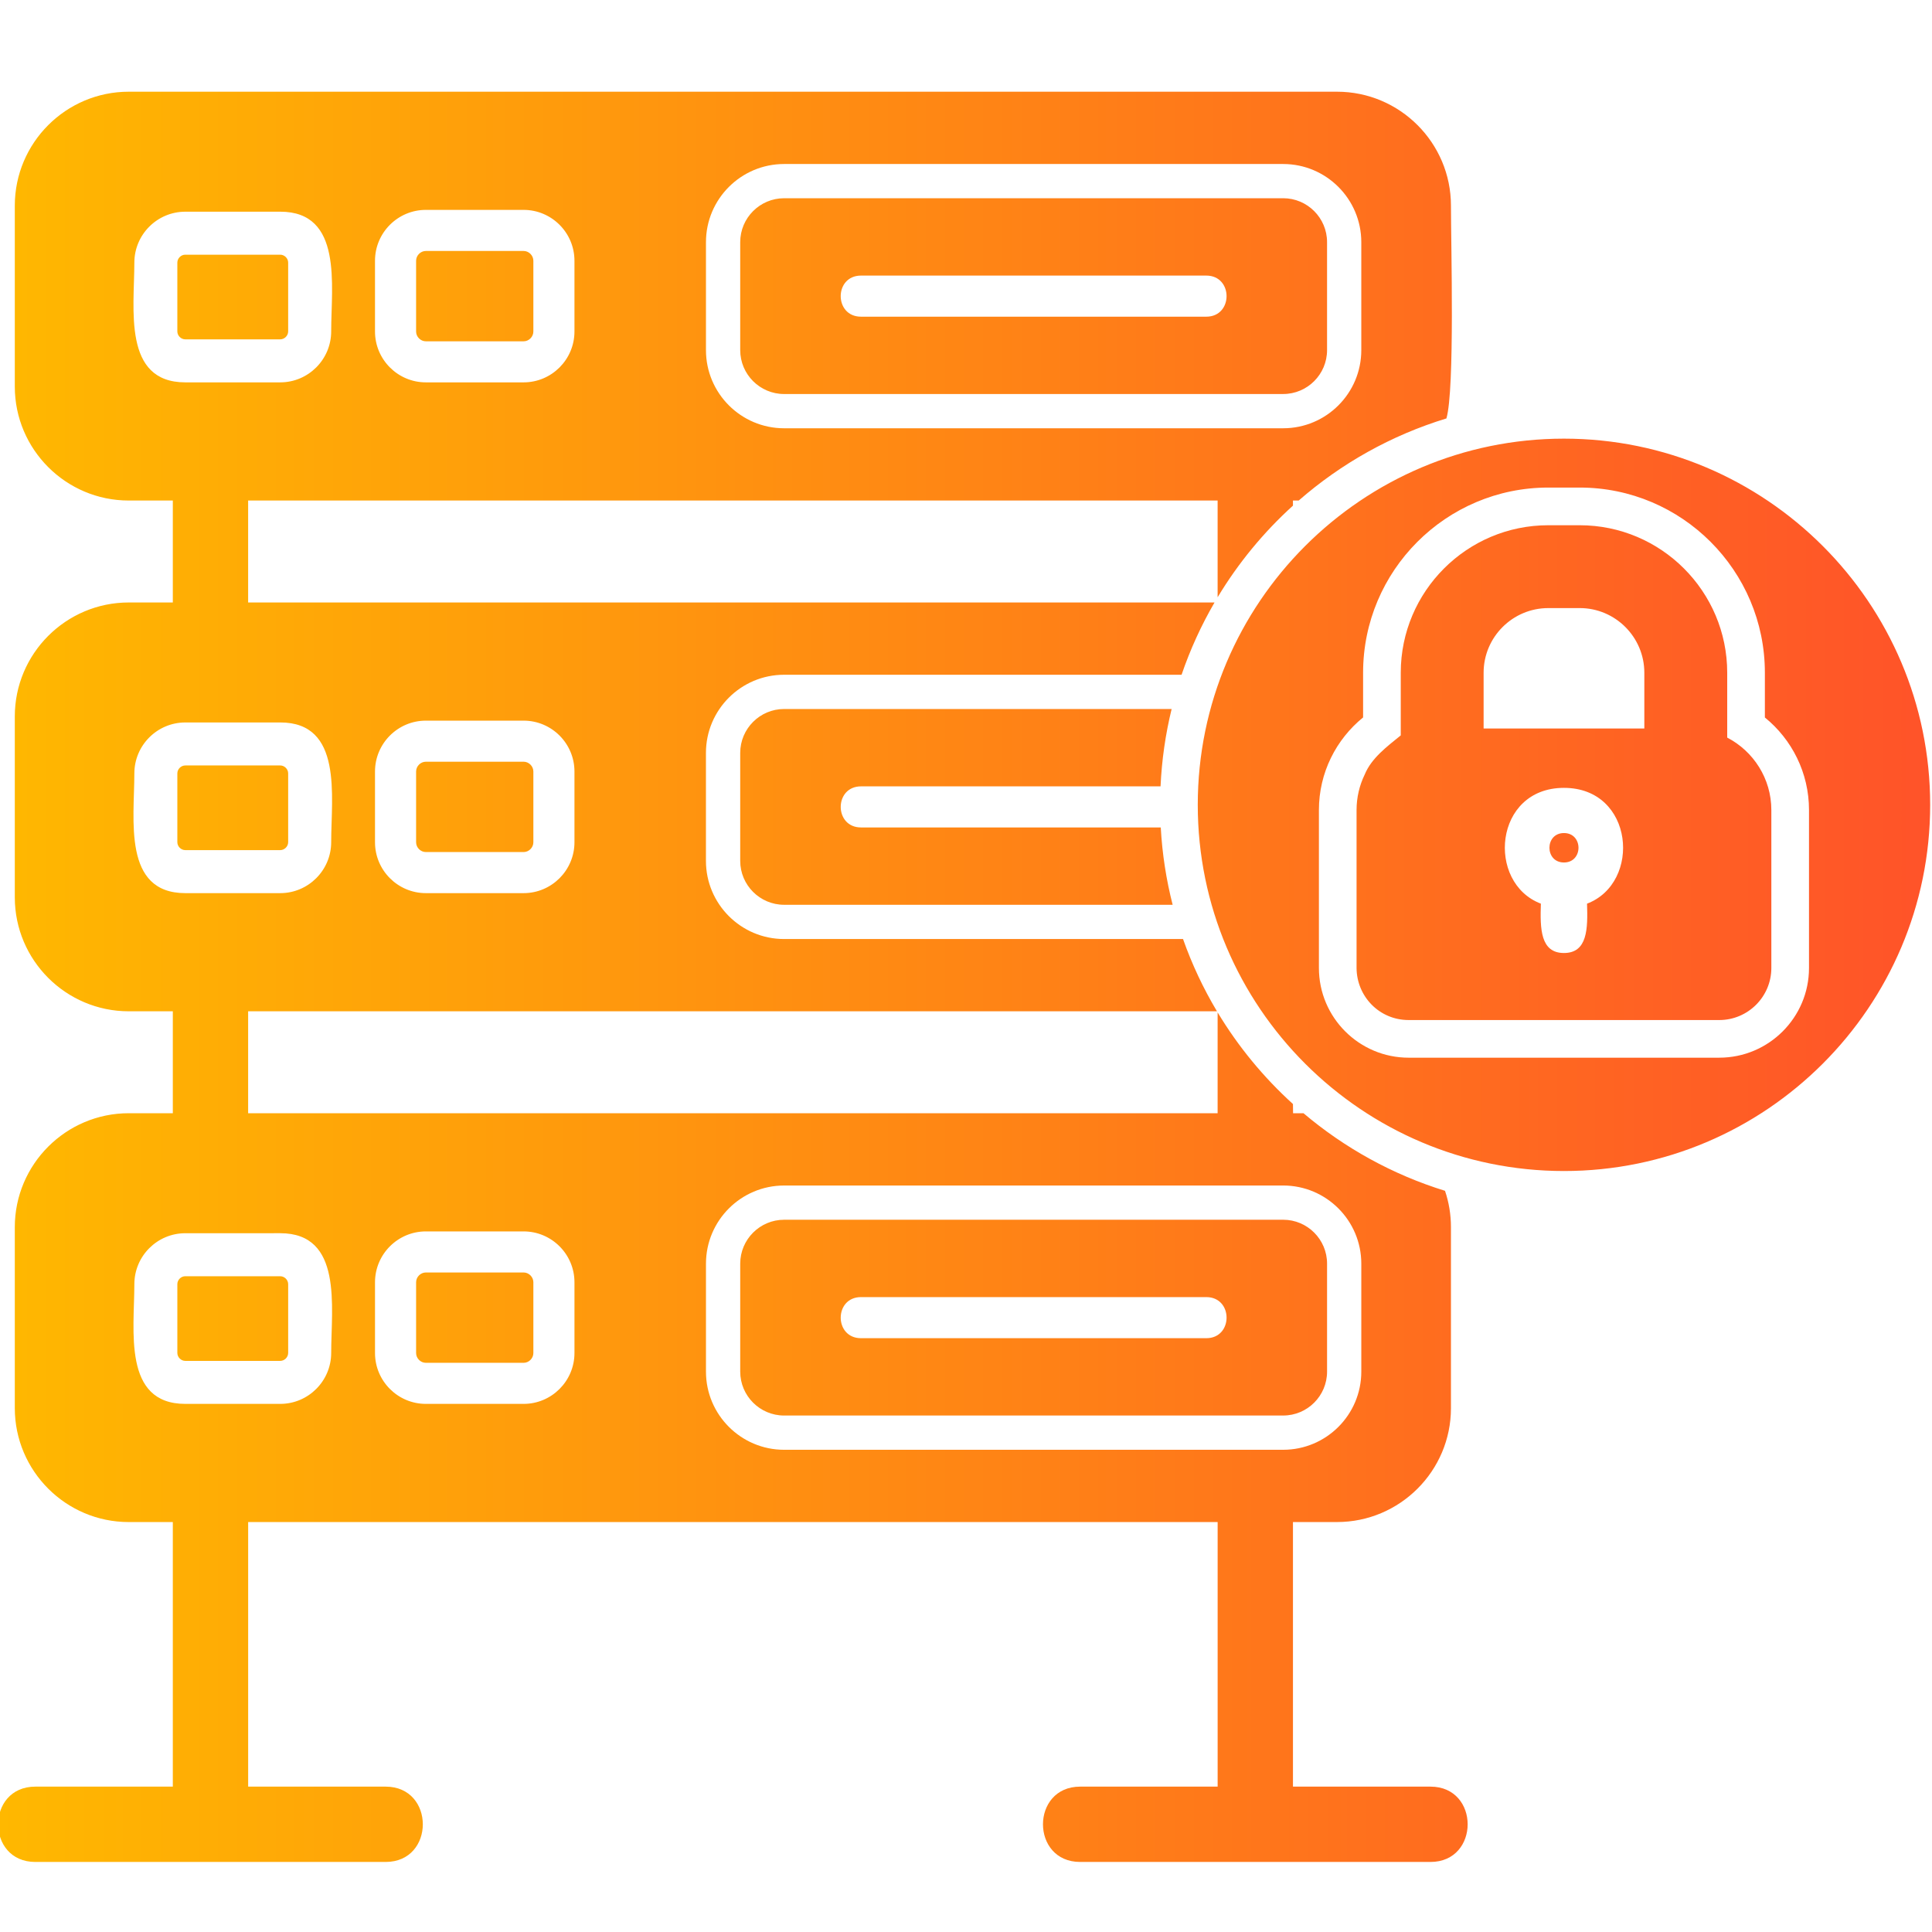 <svg clip-rule="evenodd" fill-rule="evenodd" height="512" image-rendering="optimizeQuality" shape-rendering="geometricPrecision" text-rendering="geometricPrecision" viewBox="0 0 1706.66 1706.66" width="512" xmlns="http://www.w3.org/2000/svg" xmlns:xlink="http://www.w3.org/1999/xlink" xmlns:xodm="http://www.corel.com/coreldraw/odm/2003"><linearGradient id="id0" gradientUnits="userSpaceOnUse" x1="-1.63" x2="1705.02" y1="862.9" y2="862.9"><stop offset="0" stop-color="#ffb800"/><stop offset="1" stop-color="#ff5329"/></linearGradient><g id="Layer_x0020_1"><path d="m1381.54 1034.44c-178.36 0-323.48-145.11-323.48-323.48 0-178.36 145.11-323.48 323.48-323.48s323.5 145.1 323.5 323.48c0 178.39-145.11 323.48-323.5 323.48zm-248.03 215.99h-440.85c-21.37 0-38.78-17.39-38.78-38.78v-95.39c0-21.38 17.41-38.78 38.78-38.78l440.85-.01c21.37 0 38.77 17.39 38.77 38.78v95.39c.01 21.39-17.38 38.78-38.77 38.78zm-67.92-68.32h-305.01c-23.9 0-23.89-36.3 0-36.3h305.01c23.89 0 23.89 36.3 0 36.3zm115.5 162.42h-38.93v233.71h121.46c43.81 0 43.81 66.54 0 66.54h-309.44c-43.81 0-43.81-66.54 0-66.54h121.44v-233.71h-856.41v233.71h121.44c43.8 0 43.82 66.54 0 66.54-103.14 0-206.28 0-309.43 0-43.81 0-43.81-66.54 0-66.54h121.44v-233.71h-38.93c-55.49 0-100.65-45.16-100.65-100.66v-159.84c0-55.49 45.15-100.65 100.65-100.65h38.93v-90.04h-38.93c-55.49 0-100.65-45.16-100.65-100.65v-159.84c0-55.49 45.15-100.65 100.65-100.65h38.93v-90.05h-38.93c-55.49 0-100.65-45.16-100.65-100.65v-159.84c0-55.49 45.15-100.65 100.65-100.65h1067.34c55.49 0 100.65 45.16 100.65 100.65 0 34.73 3.47 162.36-4 187.97-48.71 14.85-93.04 39.83-130.49 72.52h-5.08v4.51c-25.94 23.52-48.41 50.79-66.55 80.94v-85.46h-856.41v90.05h853.69c-11.7 20.13-21.49 41.49-29.12 63.85l-351.13.01c-38.07 0-69.03 30.96-69.03 69.03v95.39c0 38.07 30.95 69.03 69.03 69.03h352.41c7.91 22.38 17.98 43.75 29.98 63.84h-855.83v90.04h856.41v-89.07c18.14 30.16 40.61 57.43 66.55 80.95 0 2.44.06 5.19.11 8.12h9.19c36.22 30.64 78.61 54.2 125.02 68.54 3.41 10.09 5.25 20.89 5.25 32.11v159.86c.01 55.48-45.15 100.63-100.64 100.63zm-933.55-104.39h-83.83c-55.44 0-45.03-64.93-45.03-105.74 0-24.83 20.2-45.02 45.03-45.02l83.83-.01c55.42 0 45.04 64.9 45.02 105.74-.01 24.81-20.2 45.03-45.02 45.03zm-83.85-112.77c-3.81 0-7.03 3.22-7.03 7.03v60.71c0 3.81 3.22 7.04 7.03 7.04h83.84c3.81 0 7.03-3.22 7.03-7.03v-60.71c0-3.81-3.22-7.03-7.03-7.03h-83.84zm298.84 112.77h-86.33c-24.78 0-44.93-20.17-44.93-44.93v-62.5c0-24.78 20.16-44.93 44.93-44.93h86.33c24.78 0 44.93 20.17 44.93 44.93v62.5c0 24.76-20.17 44.93-44.93 44.93zm-86.33-116.08c-4.68 0-8.63 3.96-8.63 8.65v62.5c0 4.69 3.96 8.65 8.63 8.65h86.33c4.68 0 8.63-3.96 8.63-8.65v-62.5c0-4.69-3.96-8.65-8.63-8.65zm757.31 156.62h-440.85c-38.07 0-69.03-30.96-69.03-69.02v-95.39c0-38.07 30.96-69.03 69.03-69.03l440.85-.01c38.07 0 69.02 30.95 69.02 69.03v95.39c0 38.08-30.93 69.03-69.02 69.03zm-97.65-481.43h-343.2c-21.37 0-38.78-17.39-38.78-38.78v-95.39c0-21.37 17.41-38.78 38.78-38.78h342.32c-5.39 22.06-8.72 44.91-9.79 68.34h-264.6c-23.89 0-23.9 36.29 0 36.29h264.78c1.3 23.44 4.87 46.29 10.5 68.32zm169.66-115.01c5.93-14.57 19.8-24.82 31.86-34.63v-55.53c.1-71.76 58.5-130.11 130.29-130.11h27.8c71.85 0 130.29 58.44 130.29 130.3v57.29c23.13 12 38.98 36.17 38.98 63.98v139.53c0 25.37-20.64 45.99-46 45.99h-274.39c-25.87 0-45.85-20.81-46.01-45.99v-139.53c0-11.21 2.58-21.83 7.17-31.3zm-957.98 104.72h-83.83c-55.44 0-45.03-64.93-45.03-105.75 0-24.82 20.2-45.02 45.03-45.02l83.83-.01c55.42 0 45.04 64.91 45.02 105.74-.01 24.81-20.2 45.04-45.02 45.04zm-83.85-112.78c-3.81 0-7.03 3.22-7.03 7.03v60.71c0 3.81 3.22 7.04 7.03 7.04h83.84c3.81 0 7.03-3.23 7.03-7.04v-60.72c0-3.81-3.22-7.03-7.03-7.03h-83.84zm298.84 112.78h-86.33c-24.78 0-44.93-20.17-44.93-44.94v-62.5c0-24.78 20.16-44.93 44.93-44.93h86.33c24.78 0 44.93 20.17 44.93 44.93v62.5c0 24.77-20.17 44.94-44.93 44.94zm-86.33-116.09c-4.68 0-8.63 3.96-8.63 8.65v62.5c0 4.69 3.96 8.65 8.63 8.65h86.33c4.68 0 8.63-3.96 8.63-8.65v-62.5c0-4.69-3.96-8.65-8.63-8.65zm757.31-324.81h-440.85c-21.37 0-38.78-17.39-38.78-38.78v-95.39c0-21.38 17.41-38.78 38.78-38.78l440.85-.01c21.37 0 38.77 17.39 38.77 38.78v95.39c.01 21.38-17.38 38.78-38.77 38.78zm-67.92-68.32h-305.01c-23.9 0-23.89-36.3 0-36.3h305.01c23.89 0 23.89 36.3 0 36.3zm-818.05 58.02h-83.83c-55.44 0-45.03-64.93-45.03-105.74 0-24.82 20.2-45.02 45.03-45.02l83.83-.01c55.42 0 45.04 64.91 45.02 105.74-.01 24.81-20.2 45.03-45.02 45.03zm-83.85-112.78c-3.81 0-7.03 3.22-7.03 7.04v60.71c0 3.81 3.22 7.03 7.03 7.03h83.84c3.81 0 7.03-3.22 7.03-7.03v-60.72c0-3.81-3.22-7.03-7.03-7.03zm298.84 112.78h-86.33c-24.78 0-44.93-20.17-44.93-44.93v-62.5c0-24.78 20.16-44.93 44.93-44.93h86.33c24.78 0 44.93 20.16 44.93 44.93v62.5c0 24.76-20.17 44.93-44.93 44.93zm-86.33-116.07c-4.68 0-8.63 3.96-8.63 8.65v62.5c0 4.68 3.96 8.65 8.63 8.65h86.33c4.68 0 8.63-3.96 8.63-8.65v-62.5c0-4.69-3.96-8.65-8.63-8.65zm757.31 156.62h-440.85c-38.07 0-69.03-30.95-69.03-69.02v-95.39c0-38.07 30.96-69.03 69.03-69.03h440.85c38.07 0 69.02 30.95 69.02 69.03v95.39c0 38.08-30.93 69.02-69.02 69.02zm319.04 265.2v-49.26c0-31.46-25.61-57.11-57.08-57.1l-27.8.01c-31.47.01-57.09 25.62-57.09 57.1v49.25zm-91.39 154.74c-48.41-18.39-41.61-102.29 20.39-102.29 62.02 0 68.83 83.91 20.39 102.29.73 22.13.47 43.59-20.39 43.59-20.85 0-21.12-21.48-20.39-43.59zm20.39-62.37c-17.1 0-17.1 26 0 26 17.12 0 17.12-26 0-26zm137.21 198.44h-274.39c-43.73 0-79.28-35.53-79.28-79.26v-139.53c0-32.98 15.24-62.45 39.03-81.77v-39.51c0-90.21 73.35-163.56 163.56-163.56h27.8c90.22 0 163.56 73.35 163.56 163.56v39.54c23.77 19.31 38.98 48.78 38.98 81.73v139.53c0 43.72-35.54 79.26-79.27 79.26z" fill="url(#id0)"/></g></svg>